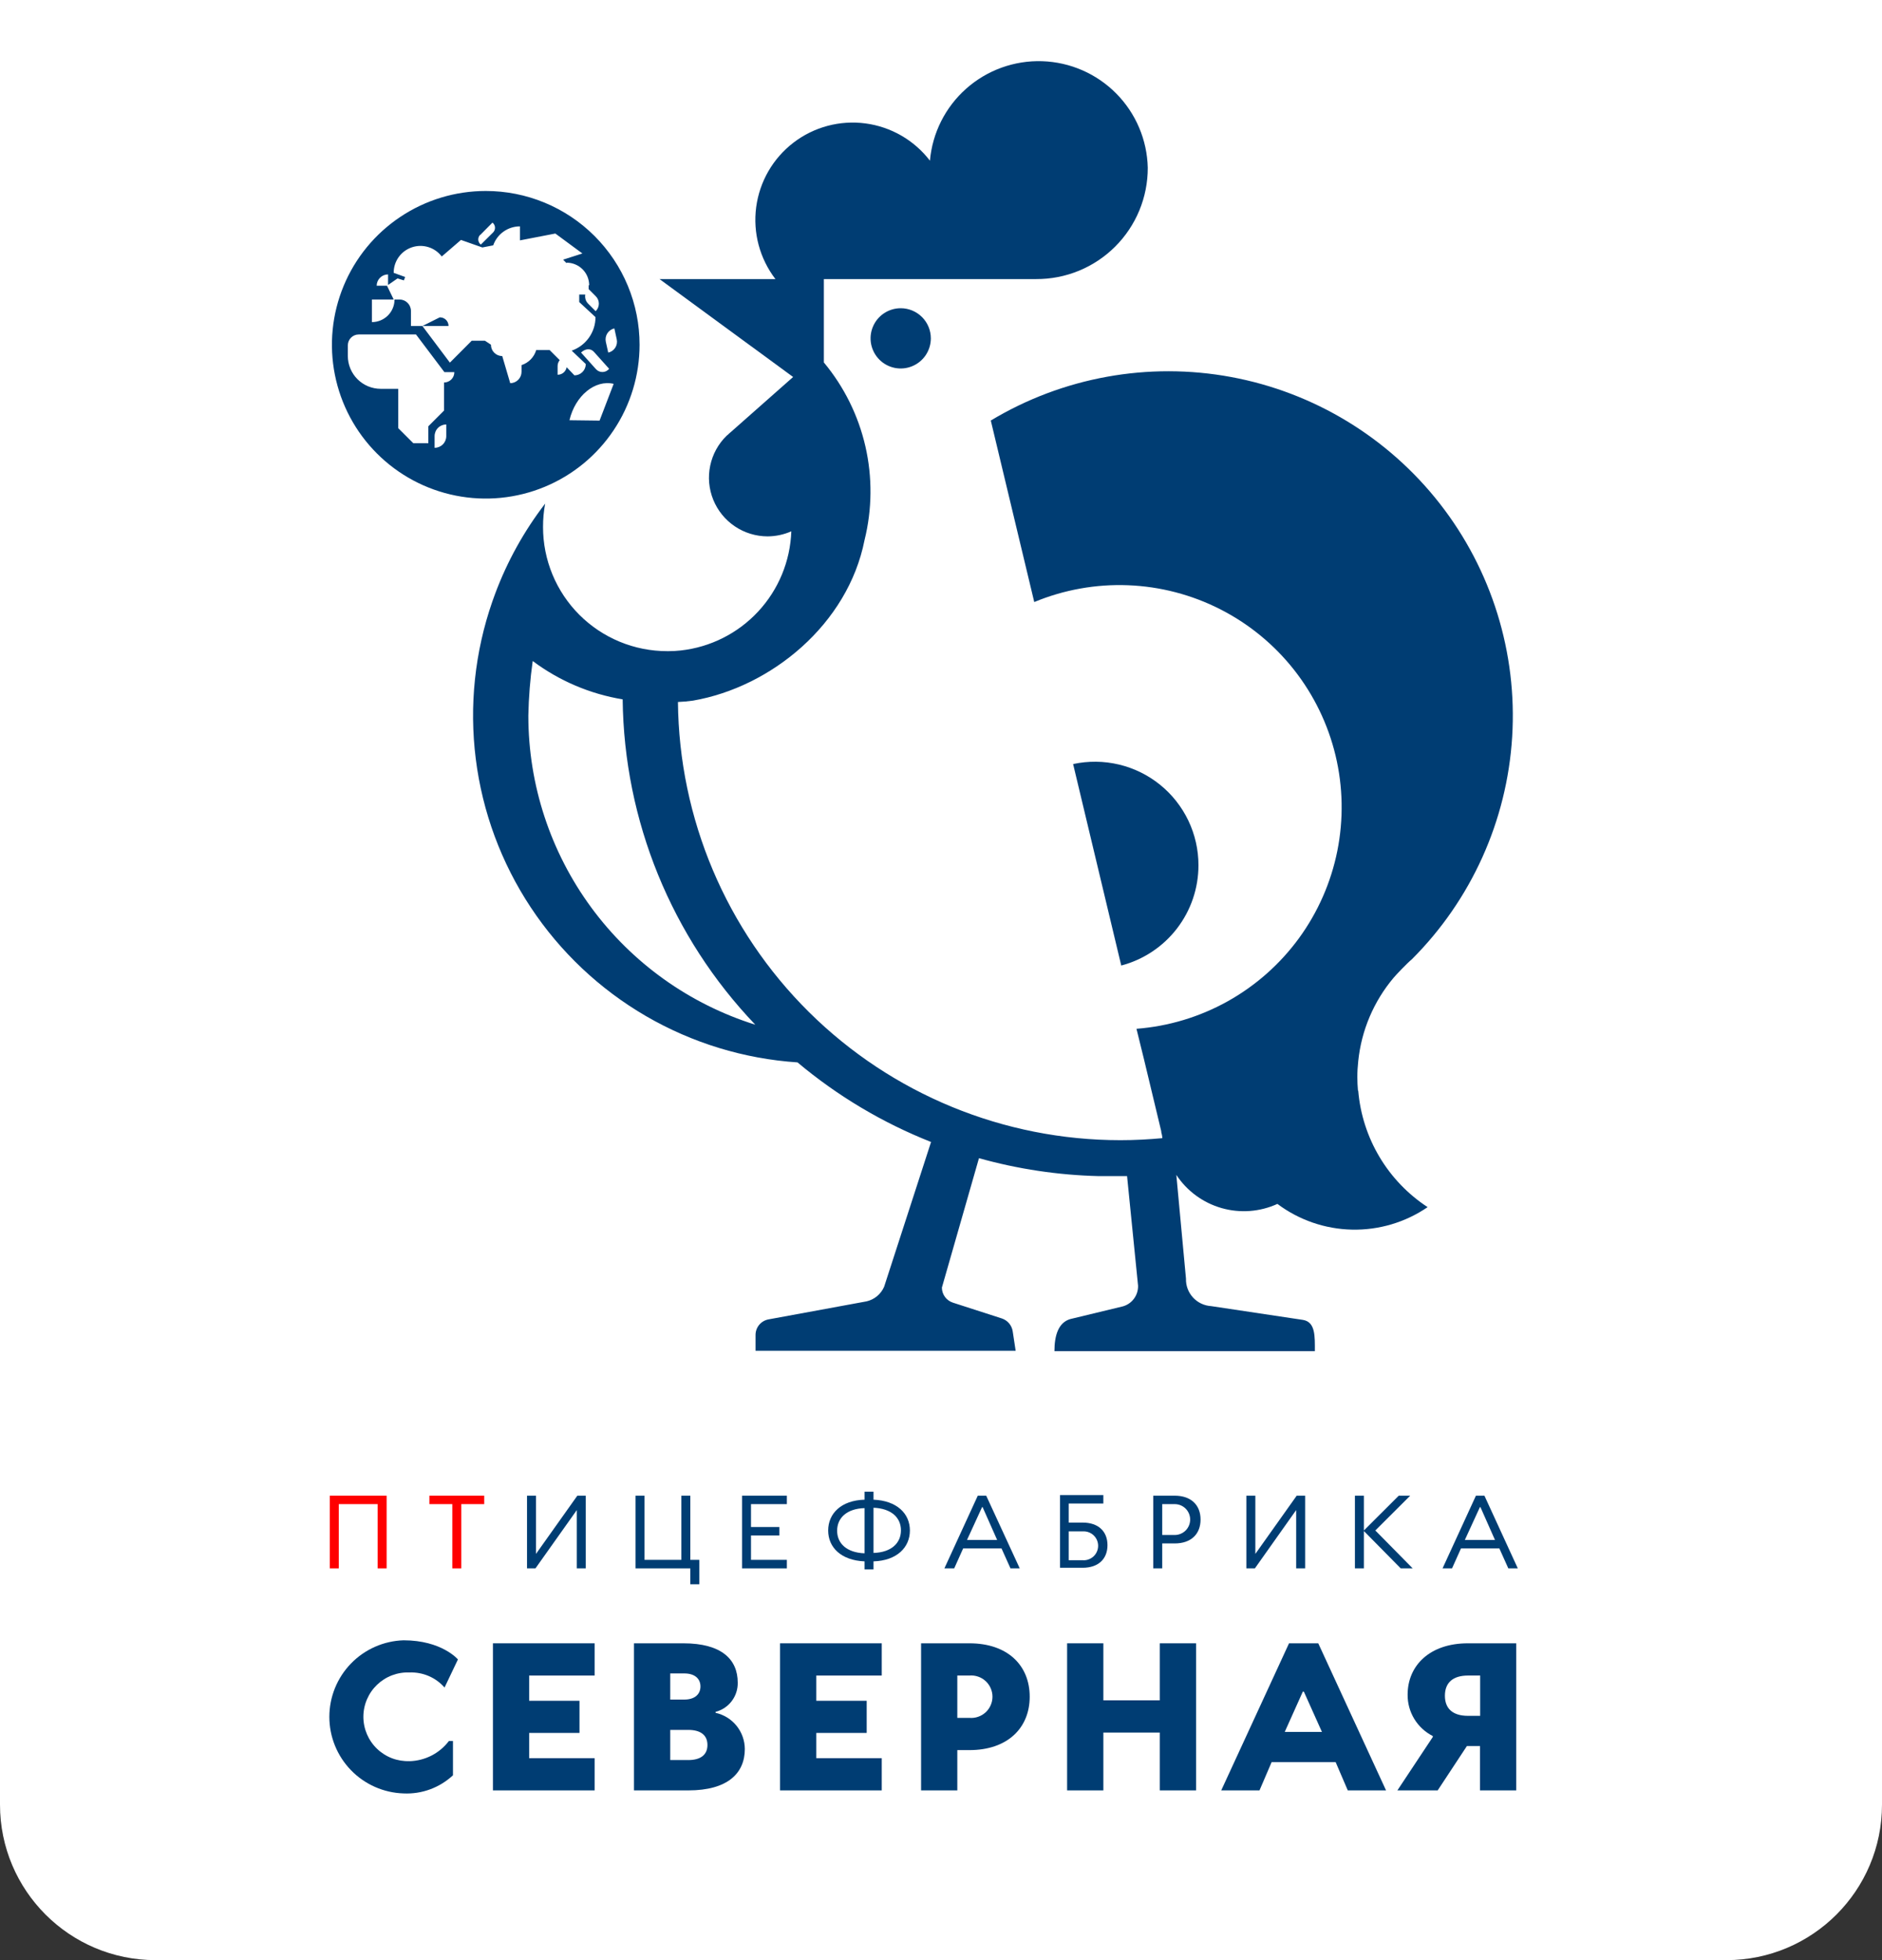 <svg width="120" height="125" viewBox="0 0 120 125" fill="none" xmlns="http://www.w3.org/2000/svg">
<rect x="0" y="0" width="120" height="125" fill="#333333" stroke="none"/>
<path d="M0 0H120V115.083C120 120.56 115.56 125 110.083 125H9.917C4.44 125 0 120.56 0 115.083V0Z" fill="white"/>
<path d="M59.352 21.578C59.352 21.957 59.239 22.329 59.028 22.645C58.817 22.961 58.517 23.207 58.166 23.352C57.815 23.498 57.429 23.536 57.056 23.462C56.683 23.388 56.341 23.205 56.072 22.936C55.804 22.667 55.621 22.325 55.546 21.952C55.472 21.58 55.51 21.193 55.656 20.842C55.801 20.491 56.047 20.191 56.363 19.98C56.679 19.769 57.051 19.656 57.431 19.656C57.94 19.656 58.429 19.859 58.789 20.219C59.15 20.579 59.352 21.068 59.352 21.578Z" fill="#003D73"/>
<path d="M76.416 55.18C76.417 56.64 75.934 58.059 75.044 59.215C74.153 60.372 72.905 61.201 71.493 61.573L68.424 48.725C69.387 48.517 70.385 48.527 71.343 48.755C72.302 48.983 73.197 49.422 73.964 50.042C74.73 50.661 75.348 51.444 75.773 52.333C76.197 53.222 76.417 54.195 76.416 55.18Z" fill="#003D73"/>
<path d="M86.585 69.541C86.561 69.263 86.547 68.979 86.547 68.696C86.546 68.352 86.566 68.009 86.604 67.668C86.805 65.711 87.59 63.86 88.857 62.356C88.977 62.207 89.746 61.395 90.019 61.179C93.814 57.388 96.09 52.34 96.419 46.987C96.748 41.633 95.107 36.344 91.805 32.118C88.502 27.891 83.768 25.019 78.494 24.042C73.22 23.066 67.771 24.053 63.175 26.818L65.946 38.393C67.839 37.608 69.88 37.242 71.928 37.322C73.976 37.401 75.983 37.925 77.809 38.855C79.635 39.785 81.238 41.101 82.507 42.711C83.775 44.321 84.679 46.187 85.157 48.18C85.634 50.173 85.673 52.246 85.272 54.256C84.87 56.266 84.037 58.165 82.831 59.822C81.624 61.478 80.072 62.854 78.282 63.853C76.493 64.852 74.507 65.45 72.464 65.608L72.944 67.558L74.044 72.144V72.197C74.081 72.323 74.106 72.451 74.116 72.582C73.237 72.663 72.344 72.711 71.441 72.711C64.004 72.713 56.868 69.778 51.584 64.544C46.3 59.311 43.297 52.203 43.227 44.767C43.549 44.754 43.87 44.725 44.188 44.68C49.178 43.816 54.068 39.805 55.125 34.44C55.611 32.481 55.63 30.435 55.18 28.468C54.729 26.5 53.822 24.666 52.531 23.114V17.797H66.066C67.001 17.802 67.927 17.622 68.791 17.267C69.655 16.912 70.441 16.389 71.103 15.729C71.764 15.069 72.289 14.285 72.646 13.422C73.003 12.559 73.186 11.633 73.184 10.698C73.143 8.92 72.423 7.225 71.171 5.961C69.919 4.697 68.231 3.961 66.453 3.903C64.675 3.845 62.942 4.471 61.611 5.65C60.279 6.83 59.45 8.475 59.294 10.247C58.293 8.941 56.813 8.086 55.182 7.87C53.55 7.654 51.899 8.095 50.593 9.097C49.287 10.098 48.432 11.577 48.216 13.209C48 14.841 48.441 16.491 49.443 17.797H42.051L50.571 24.041L46.594 27.557C46.529 27.61 46.466 27.666 46.407 27.726L46.335 27.783C45.802 28.302 45.436 28.968 45.284 29.697C45.131 30.425 45.199 31.182 45.479 31.871C45.759 32.56 46.238 33.151 46.855 33.566C47.472 33.982 48.199 34.204 48.943 34.205C49.464 34.203 49.979 34.093 50.456 33.883C50.389 35.785 49.64 37.6 48.345 38.995C47.051 40.39 45.297 41.273 43.405 41.482C43.15 41.51 42.894 41.525 42.637 41.525H42.541C41.501 41.525 40.471 41.321 39.511 40.923C38.55 40.526 37.677 39.943 36.942 39.208C36.207 38.473 35.624 37.6 35.226 36.639C34.829 35.678 34.624 34.649 34.625 33.609C34.623 33.108 34.668 32.608 34.76 32.115C33.413 33.866 32.336 35.809 31.566 37.879L31.393 38.359C30.273 41.581 29.911 45.018 30.337 48.402C30.762 51.787 31.963 55.027 33.846 57.871C35.729 60.715 38.243 63.086 41.192 64.8C44.142 66.513 47.447 67.523 50.85 67.75C53.397 69.889 56.273 71.603 59.366 72.826L56.374 82.058C56.273 82.29 56.119 82.495 55.925 82.657C55.73 82.819 55.501 82.933 55.254 82.99L49.01 84.138C48.776 84.179 48.564 84.301 48.411 84.483C48.258 84.664 48.175 84.894 48.175 85.132V86.141H64.76L64.572 84.901C64.544 84.714 64.465 84.538 64.342 84.393C64.22 84.248 64.061 84.14 63.881 84.08L60.759 83.072C60.555 83.006 60.378 82.878 60.252 82.706C60.126 82.533 60.057 82.325 60.057 82.111L62.421 73.859C64.904 74.554 67.465 74.938 70.043 75.002H70.812C71.167 75.002 71.522 75.002 71.864 75.002L72.565 81.991C72.573 82.286 72.483 82.575 72.309 82.813C72.136 83.051 71.888 83.225 71.604 83.307L68.242 84.119C67.488 84.34 67.233 85.156 67.233 86.165H83.838C83.838 85.228 83.886 84.301 83.074 84.171L77.224 83.293C76.781 83.266 76.365 83.069 76.066 82.741C75.766 82.414 75.606 81.983 75.62 81.539L75.005 74.925C75.683 75.951 76.704 76.701 77.886 77.04C79.068 77.379 80.332 77.285 81.451 76.775C82.826 77.805 84.488 78.379 86.206 78.415C87.924 78.453 89.61 77.951 91.028 76.981C89.776 76.162 88.728 75.068 87.961 73.783C87.195 72.498 86.731 71.056 86.604 69.565L86.585 69.541ZM33.688 45.627C33.711 44.465 33.804 43.305 33.967 42.154C35.655 43.418 37.622 44.256 39.702 44.599C39.789 52.337 42.812 59.754 48.16 65.348C43.967 64.033 40.302 61.414 37.699 57.872C35.096 54.33 33.691 50.051 33.688 45.655" fill="#003D73"/>
<path d="M30.972 12.179C29.032 12.179 27.136 12.754 25.523 13.832C23.91 14.909 22.653 16.441 21.911 18.233C21.169 20.026 20.974 21.997 21.353 23.9C21.731 25.803 22.665 27.55 24.037 28.922C25.409 30.294 27.156 31.228 29.059 31.606C30.961 31.985 32.933 31.79 34.726 31.048C36.518 30.306 38.05 29.049 39.127 27.436C40.205 25.823 40.78 23.927 40.78 21.987C40.781 20.698 40.528 19.423 40.035 18.233C39.542 17.042 38.82 15.961 37.909 15.05C36.998 14.139 35.916 13.417 34.726 12.924C33.536 12.431 32.26 12.178 30.972 12.179ZM39.171 20.935L39.325 21.641C39.365 21.825 39.33 22.017 39.228 22.176C39.127 22.334 38.966 22.446 38.782 22.486L38.628 21.794C38.588 21.61 38.623 21.417 38.724 21.258C38.826 21.098 38.987 20.986 39.171 20.944V20.935ZM38.84 23.519C38.79 23.58 38.728 23.63 38.658 23.666C38.588 23.701 38.511 23.721 38.432 23.724C38.353 23.727 38.275 23.714 38.202 23.684C38.129 23.654 38.063 23.61 38.009 23.552L37.048 22.481C37.37 22.193 37.682 22.227 37.874 22.443L38.84 23.519ZM30.626 14.979L31.4 14.196C31.446 14.232 31.485 14.277 31.513 14.328C31.541 14.38 31.557 14.437 31.562 14.495C31.566 14.553 31.558 14.612 31.539 14.668C31.519 14.723 31.488 14.773 31.448 14.816L30.66 15.598C30.613 15.563 30.574 15.518 30.546 15.467C30.517 15.415 30.5 15.358 30.495 15.3C30.491 15.241 30.499 15.182 30.519 15.127C30.539 15.071 30.571 15.021 30.612 14.979H30.626ZM28.455 27.813C28.455 28.01 28.377 28.2 28.237 28.339C28.098 28.479 27.908 28.557 27.711 28.557V27.813C27.711 27.615 27.789 27.426 27.929 27.286C28.069 27.147 28.258 27.068 28.455 27.068V27.813ZM28.311 24.398V26.184L27.312 27.184V28.264H26.352L25.391 27.304V24.796H24.277C23.72 24.796 23.186 24.575 22.793 24.182C22.399 23.788 22.178 23.254 22.178 22.698V22.025C22.178 21.84 22.251 21.663 22.382 21.533C22.512 21.402 22.689 21.329 22.874 21.329H26.525L28.335 23.73H28.969C28.97 23.817 28.953 23.903 28.921 23.983C28.888 24.064 28.84 24.137 28.778 24.199C28.717 24.26 28.644 24.309 28.564 24.342C28.484 24.376 28.398 24.393 28.311 24.393V24.398ZM35.554 23.913V23.336C35.556 23.201 35.603 23.071 35.689 22.966L35.045 22.323H34.19C34.124 22.547 34.004 22.752 33.841 22.919C33.678 23.086 33.476 23.211 33.254 23.284V23.711C33.254 23.902 33.178 24.086 33.043 24.222C32.908 24.358 32.725 24.435 32.533 24.436L32.024 22.707C31.929 22.707 31.835 22.688 31.747 22.652C31.66 22.615 31.58 22.562 31.513 22.494C31.446 22.427 31.393 22.347 31.357 22.259C31.321 22.171 31.303 22.077 31.304 21.982L30.919 21.727H30.079L28.686 23.125L26.933 20.791H28.599C28.6 20.717 28.586 20.644 28.558 20.576C28.53 20.508 28.488 20.447 28.436 20.395C28.383 20.344 28.321 20.303 28.253 20.276C28.184 20.249 28.111 20.236 28.038 20.238L26.933 20.791H26.203V19.83C26.203 19.636 26.126 19.451 25.989 19.314C25.852 19.177 25.666 19.1 25.473 19.1H25.156C25.156 19.482 25.004 19.849 24.734 20.119C24.463 20.389 24.097 20.541 23.715 20.541V19.1H25.103L24.675 18.221H24.017C24.019 18.029 24.096 17.846 24.232 17.711C24.367 17.576 24.551 17.5 24.743 17.5V18.173L25.348 17.755L25.751 17.88L25.833 17.664L25.103 17.4C25.1 17.041 25.21 16.691 25.418 16.399C25.625 16.107 25.92 15.888 26.259 15.773C26.598 15.657 26.965 15.652 27.308 15.757C27.65 15.861 27.951 16.072 28.167 16.357L29.392 15.301L30.756 15.781L31.448 15.646C31.571 15.293 31.801 14.986 32.107 14.769C32.412 14.552 32.778 14.435 33.153 14.436V15.329L35.41 14.893L37.135 16.165L35.905 16.559L36.126 16.785V16.751C36.508 16.751 36.875 16.903 37.145 17.173C37.415 17.444 37.567 17.81 37.567 18.192H37.533V18.437L37.98 18.884C38.044 18.946 38.096 19.021 38.131 19.103C38.166 19.186 38.184 19.274 38.184 19.364C38.184 19.454 38.166 19.543 38.131 19.625C38.096 19.708 38.044 19.782 37.98 19.844L37.5 19.364C37.425 19.289 37.369 19.197 37.338 19.096C37.306 18.995 37.299 18.887 37.317 18.783H36.933V19.263L37.97 20.224C37.97 20.694 37.824 21.151 37.552 21.534C37.28 21.917 36.896 22.206 36.453 22.361L37.351 23.216C37.349 23.408 37.273 23.591 37.137 23.726C37.001 23.861 36.817 23.937 36.626 23.937L36.131 23.418C36.107 23.553 36.036 23.676 35.931 23.764C35.825 23.852 35.692 23.899 35.554 23.898V23.913ZM38.23 26.823L36.309 26.799C36.678 25.233 37.941 24.196 39.128 24.479L38.23 26.823Z" fill="#003D73"/>
<path d="M24.652 100.017H24.08V95.92H21.602V100.017H21.03V95.382H24.652V100.017Z" fill="red"/>
<path d="M30.876 95.382V95.92H29.411V100.017H28.84V95.92H27.38V95.382H30.876Z" fill="red"/>
<path d="M37.35 100.017H36.779V96.299L34.142 100.017H33.604V95.382H34.175V99.095L36.812 95.382H37.35V100.017Z" fill="#003D73"/>
<path d="M40.524 95.382H41.096V99.474H43.445V95.382H44.016V99.474H44.588V101.03H44.016V100.017H40.524V95.382Z" fill="#003D73"/>
<path d="M47.314 95.382H50.172V95.92H47.885V97.38H49.696V97.918H47.885V99.474H50.172V100.017H47.314V95.382Z" fill="#003D73"/>
<path d="M55.126 99.571C53.632 99.508 52.806 98.682 52.806 97.602C52.806 96.521 53.632 95.68 55.126 95.637V95.128H55.697V95.637C57.191 95.7 58.017 96.526 58.017 97.602C58.017 98.677 57.191 99.523 55.697 99.571V100.08H55.126V99.571ZM55.126 96.175C53.982 96.209 53.377 96.809 53.377 97.616C53.377 98.423 53.982 99.014 55.126 99.057V96.175ZM55.697 99.033C56.84 98.999 57.446 98.399 57.446 97.592C57.446 96.785 56.84 96.199 55.697 96.151V99.033Z" fill="#003D73"/>
<path d="M61.413 98.744L60.842 100.017H60.217L62.345 95.382H62.883L65.02 100.017H64.43L63.858 98.744H61.413ZM62.653 96.112H62.619L61.658 98.206H63.58L62.653 96.112Z" fill="#003D73"/>
<path d="M68.142 97.097H69.031C70.044 97.097 70.615 97.668 70.615 98.538C70.615 99.407 70.044 99.979 69.031 99.979H67.59V95.344H70.351V95.882H68.142V97.097ZM68.142 99.498H69.031C69.157 99.508 69.284 99.491 69.403 99.448C69.523 99.406 69.632 99.34 69.725 99.254C69.818 99.168 69.892 99.063 69.942 98.947C69.993 98.831 70.019 98.705 70.019 98.579C70.019 98.452 69.993 98.327 69.942 98.21C69.892 98.094 69.818 97.99 69.725 97.903C69.632 97.817 69.523 97.751 69.403 97.709C69.284 97.667 69.157 97.65 69.031 97.659H68.142V99.498Z" fill="#003D73"/>
<path d="M74.105 100.017H73.533V95.382H74.902C75.949 95.382 76.55 95.982 76.55 96.904C76.55 97.827 75.949 98.427 74.902 98.427H74.105V100.017ZM74.105 97.889H74.902C75.163 97.889 75.414 97.785 75.599 97.601C75.783 97.416 75.887 97.166 75.887 96.904C75.887 96.643 75.783 96.393 75.599 96.208C75.414 96.023 75.163 95.92 74.902 95.92H74.105V97.889Z" fill="#003D73"/>
<path d="M83.218 100.017H82.646V96.299L80.014 100.017H79.471V95.382H80.043V99.095L82.68 95.382H83.218V100.017Z" fill="#003D73"/>
<path d="M86.963 97.601L89.187 95.382H89.917L87.693 97.601L90.076 100.017H89.312L86.963 97.635V100.017H86.392V95.382H86.963V97.601Z" fill="#003D73"/>
<path d="M93.156 98.744L92.585 100.017H91.98L94.108 95.382H94.65L96.778 100.017H96.173L95.601 98.744H93.156ZM94.396 96.112H94.362L93.401 98.206H95.323L94.396 96.112Z" fill="#003D73"/>
<path d="M26.116 112.313C26.603 112.3 27.082 112.177 27.516 111.955C27.95 111.732 28.328 111.415 28.623 111.026H28.882V113.212C28.461 113.605 27.965 113.91 27.424 114.109C26.883 114.308 26.307 114.396 25.732 114.369C24.463 114.329 23.26 113.798 22.377 112.886C21.494 111.975 21 110.756 21 109.487C21 108.218 21.494 106.999 22.377 106.087C23.26 105.176 24.463 104.644 25.732 104.604C28.172 104.604 29.199 105.824 29.199 105.824L28.345 107.616C28.068 107.3 27.724 107.05 27.339 106.884C26.953 106.718 26.535 106.64 26.116 106.655C25.735 106.64 25.355 106.701 24.998 106.836C24.641 106.971 24.316 107.177 24.041 107.441C23.765 107.705 23.547 108.022 23.397 108.373C23.247 108.723 23.17 109.101 23.17 109.482C23.17 109.863 23.247 110.241 23.397 110.592C23.547 110.942 23.765 111.259 24.041 111.523C24.316 111.787 24.641 111.993 24.998 112.128C25.355 112.263 25.735 112.324 26.116 112.309" fill="#003D73"/>
<path d="M31.43 104.796H37.914V106.852H33.74V108.461H36.949V110.512H33.74V112.121H37.914V114.176H31.43V104.796Z" fill="#003D73"/>
<path d="M43.571 104.796C46.011 104.796 47.039 105.824 47.039 107.303C47.048 107.727 46.914 108.142 46.657 108.481C46.401 108.819 46.038 109.061 45.627 109.167V109.229C46.154 109.345 46.626 109.637 46.965 110.057C47.303 110.477 47.489 111 47.491 111.539C47.491 113.081 46.395 114.176 43.893 114.176H40.425V104.796H43.571ZM42.736 106.717V108.384H43.634C44.277 108.384 44.662 108.062 44.662 107.548C44.662 107.034 44.277 106.717 43.634 106.717H42.736ZM42.736 112.241H43.888C44.657 112.241 45.108 111.919 45.108 111.28C45.108 110.641 44.657 110.319 43.888 110.319H42.736V112.241Z" fill="#003D73"/>
<path d="M49.738 104.796H56.222V106.852H52.049V108.461H55.262V110.512H52.049V112.121H56.222V114.176H49.738V104.796Z" fill="#003D73"/>
<path d="M61.04 114.176H58.73V104.796H61.813C64.253 104.796 65.656 106.208 65.656 108.201C65.656 110.195 64.243 111.607 61.813 111.607H61.04V114.176ZM61.04 109.551H61.813C62 109.567 62.188 109.544 62.365 109.483C62.543 109.422 62.706 109.325 62.844 109.199C62.982 109.072 63.092 108.918 63.167 108.746C63.243 108.574 63.282 108.389 63.282 108.201C63.282 108.014 63.243 107.828 63.167 107.657C63.092 107.485 62.982 107.331 62.844 107.204C62.706 107.077 62.543 106.98 62.365 106.92C62.188 106.859 62 106.836 61.813 106.852H61.04V109.551Z" fill="#003D73"/>
<path d="M76.264 114.176H73.949V110.488H70.352V114.176H68.041V104.796H70.352V108.432H73.949V104.796H76.264V114.176Z" fill="#003D73"/>
<path d="M81.081 112.375L80.308 114.176H77.868L82.191 104.796H84.055L88.377 114.176H85.937L85.164 112.375H81.081ZM83.07 107.879L81.917 110.449H84.29L83.137 107.879H83.07Z" fill="#003D73"/>
<path d="M91.357 110.771V110.709C90.87 110.463 90.462 110.085 90.178 109.619C89.895 109.153 89.747 108.617 89.753 108.072C89.753 106.213 91.165 104.796 93.595 104.796H96.679V114.176H94.369V111.347H93.533L91.669 114.176H89.1L91.357 110.771ZM94.378 106.852H93.605C92.644 106.852 92.13 107.303 92.13 108.139C92.13 108.975 92.644 109.421 93.605 109.421H94.378V106.852Z" fill="#003D73"/>
</svg>
